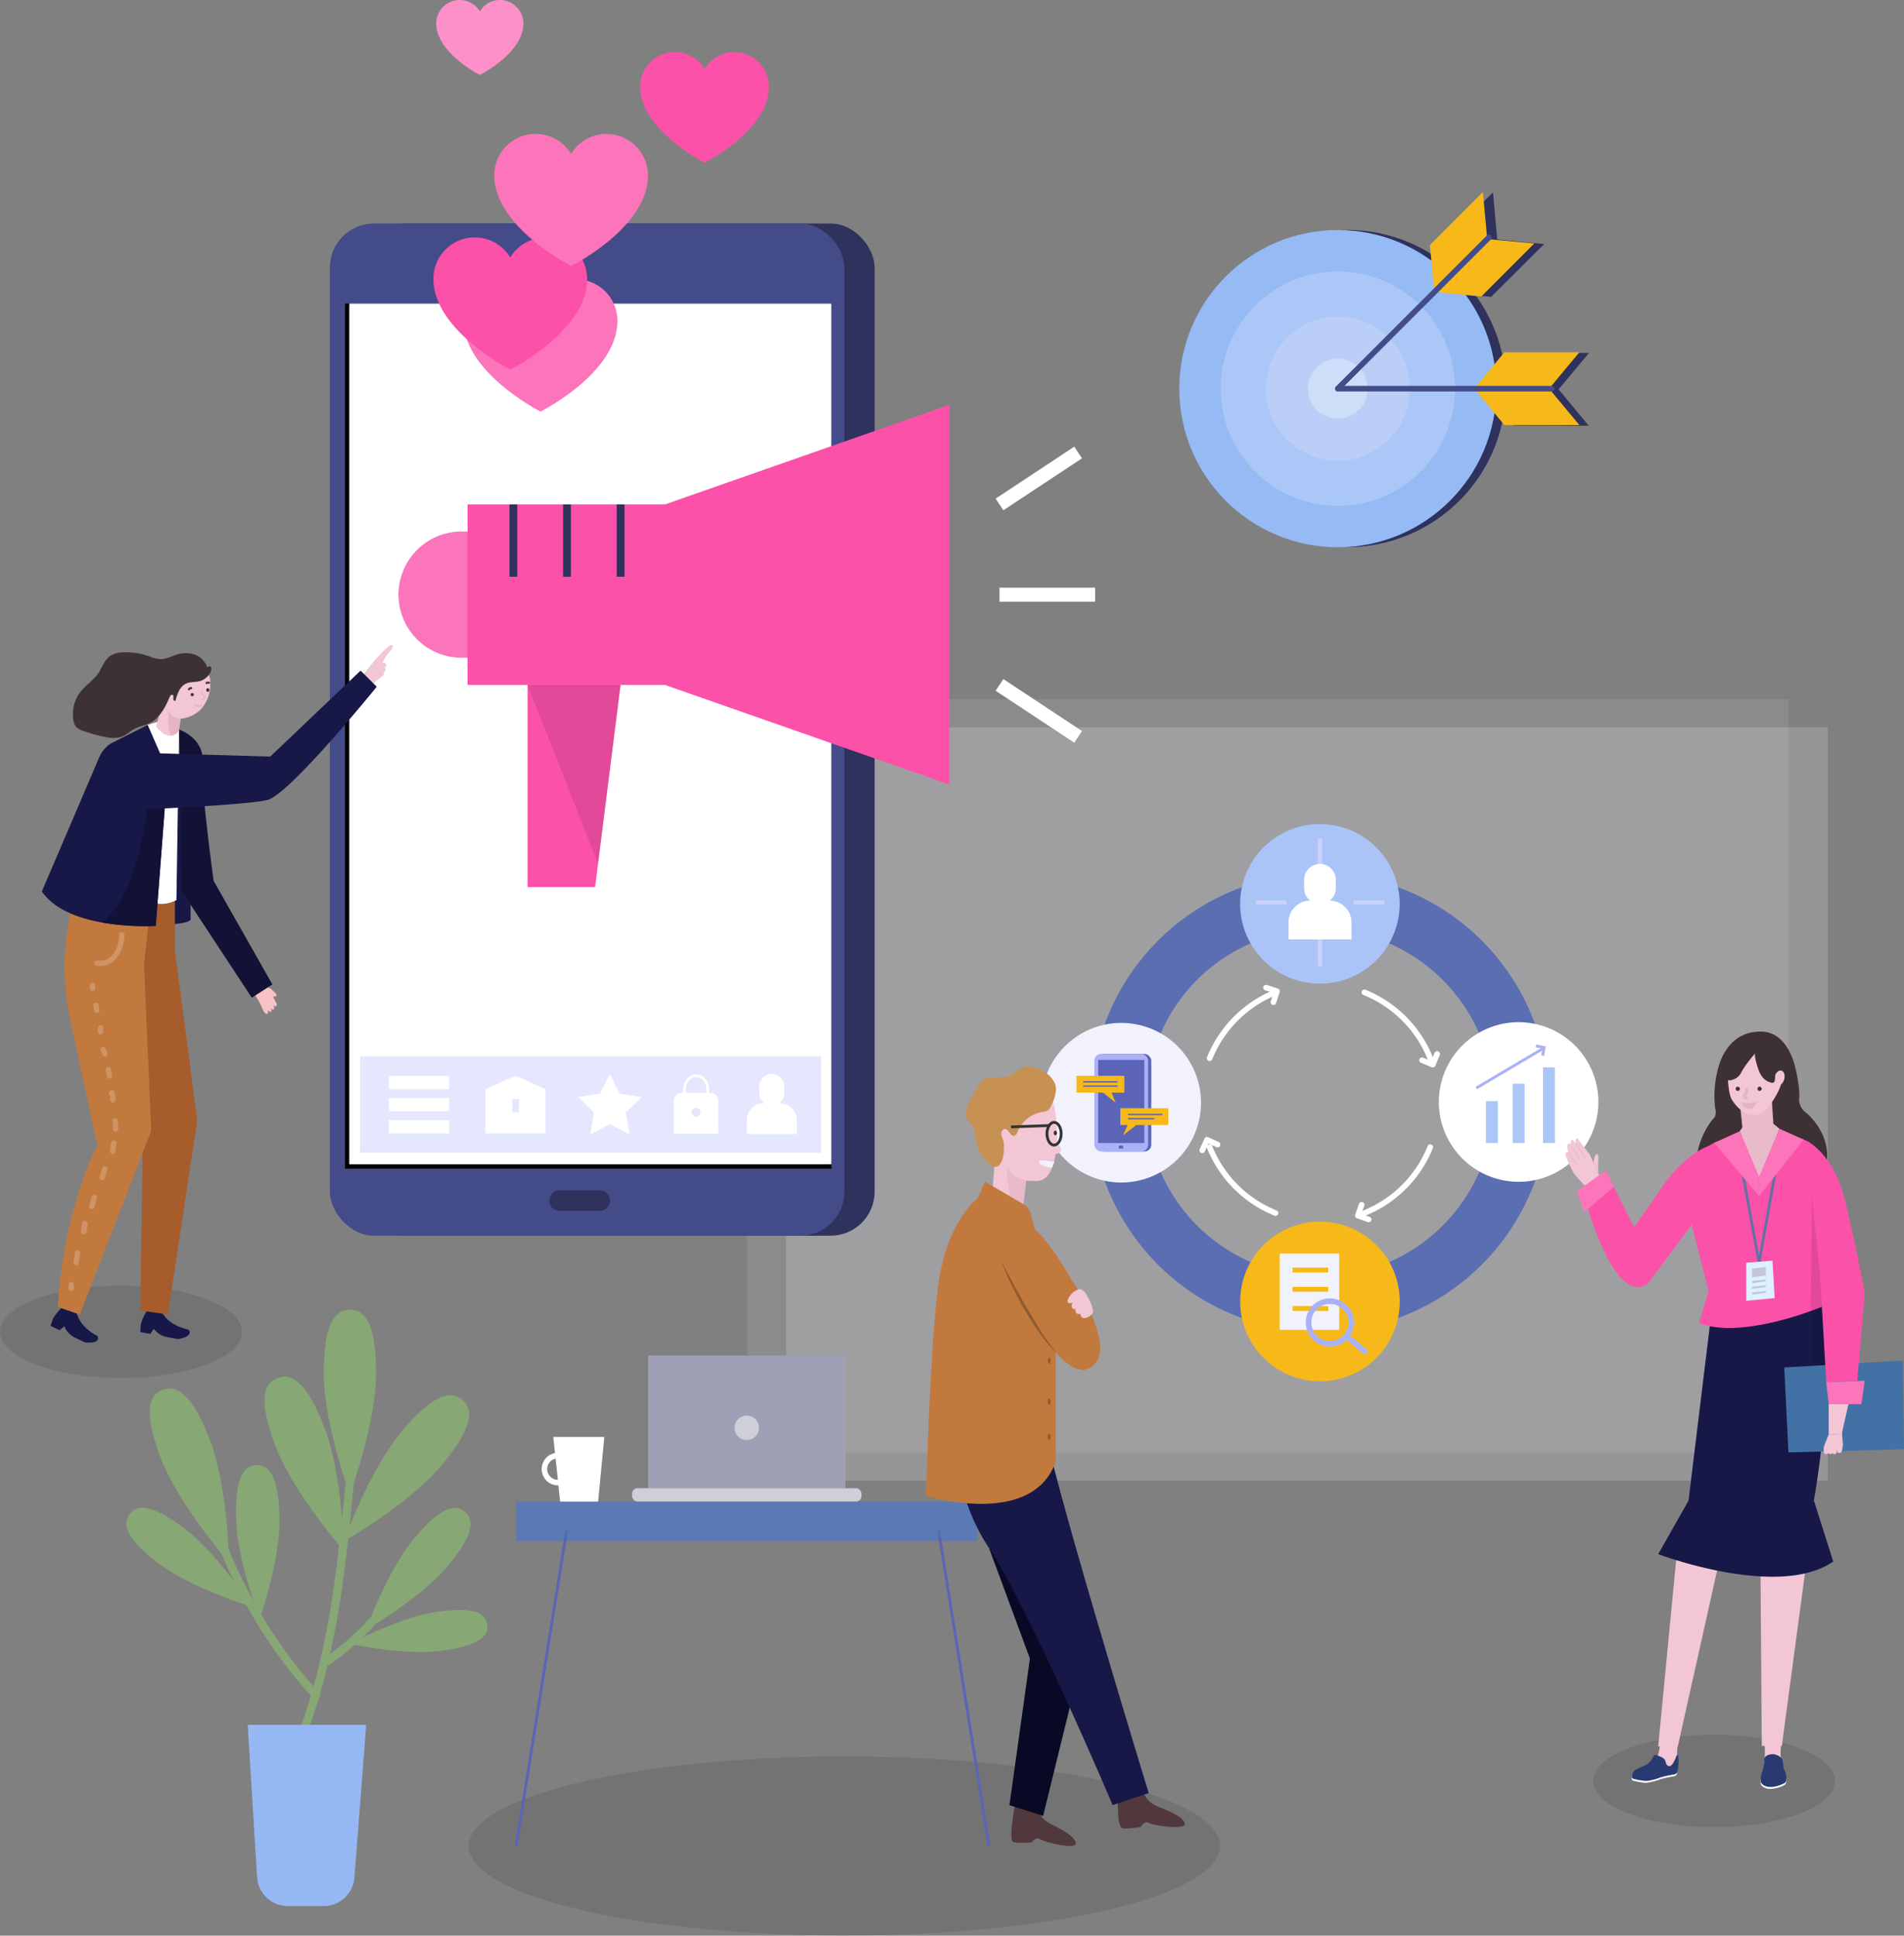 <svg xmlns="http://www.w3.org/2000/svg" viewBox="0 0 680.54 691.57"><rect x="0" y="0" width="680.54" height="691.57" fill="#808080" stroke="none"/><defs><style>.cls-1,.cls-3{fill:#f0f3fb;}.cls-1,.cls-2{opacity:0.1;}.cls-3{opacity:0.2;}.cls-4{fill:#5b6eb2;}.cls-5{fill:#aac4f7;}.cls-6{fill:#f6b919;}.cls-7{fill:#fff;}.cls-8{fill:#f2f2fd;}.cls-11,.cls-13,.cls-19,.cls-33,.cls-37,.cls-41,.cls-46,.cls-48,.cls-9{fill:none;}.cls-19,.cls-37,.cls-9{stroke:#fff;}.cls-41,.cls-9{stroke-linecap:round;}.cls-9{stroke-linejoin:round;}.cls-13,.cls-41,.cls-9{stroke-width:2px;}.cls-10{fill:#aac7f7;}.cls-11,.cls-13{stroke:#a9b1f8;}.cls-11,.cls-13,.cls-19,.cls-33,.cls-37,.cls-41,.cls-46,.cls-48{stroke-miterlimit:10;}.cls-12{fill:#cbd0fb;}.cls-14{fill:#5b64b7;}.cls-15{fill:#a9b1f8;}.cls-16{fill:#2e325c;}.cls-17{fill:#444b89;}.cls-18{fill:#e4e7fd;}.cls-20{fill:#f2c6d4;}.cls-21{fill:#f8c1c4;}.cls-22{fill:#171848;}.cls-23{fill:#a65c2b;}.cls-24{fill:#111236;}.cls-25{fill:#c2793e;}.cls-26{fill:#3d3135;}.cls-27{fill:#ce9465;}.cls-28{fill:#e5b3c5;}.cls-29{fill:#e8baca;}.cls-30{fill:#293a73;}.cls-31{fill:#fb51a9;}.cls-32{fill:#fc74ba;}.cls-33{stroke:#6670a5;}.cls-34{fill:#deefff;}.cls-35{fill:#c2c6db;}.cls-36{fill:#4271a5;}.cls-37{stroke-width:5px;}.cls-38{fill:#95baf4;}.cls-39{fill:#bacef7;}.cls-40{fill:#cddef9;}.cls-41{stroke:#444b89;}.cls-42{fill:#51383d;}.cls-43{fill:#080924;}.cls-44{fill:#5b79b5;}.cls-45{fill:#c69152;}.cls-46{stroke:#5b64b7;}.cls-47{fill:#925b2f;}.cls-48{stroke:#333;}.cls-49{fill:#333;}.cls-50{fill:#9fa0b6;}.cls-51{fill:#cfcfda;}.cls-52{fill:#87a775;}.cls-53{fill:#95b8f4;}.cls-54{fill:#fd90c8;}</style></defs><g id="Layer_2" data-name="Layer 2"><g id="Layer_1-2" data-name="Layer 1"><rect class="cls-1" x="266.92" y="249.82" width="372.32" height="269.11"/><ellipse class="cls-2" cx="301.8" cy="659.54" rx="134.3" ry="32.02"/><rect class="cls-3" x="281" y="259.86" width="372.32" height="269.11"/><ellipse class="cls-2" cx="43.25" cy="475.83" rx="43.25" ry="16.5"/><ellipse class="cls-2" cx="612.66" cy="636.31" rx="43.25" ry="16.5"/><path class="cls-4" d="M471.78,475.83A81.86,81.86,0,1,1,553.64,394,81.95,81.95,0,0,1,471.78,475.83Zm0-143.93A62.08,62.08,0,1,0,533.86,394,62.15,62.15,0,0,0,471.78,331.9Z"/><circle class="cls-5" cx="471.79" cy="322.96" r="28.51" transform="translate(49.07 707.92) rotate(-76.72)"/><circle class="cls-6" cx="471.79" cy="465" r="28.51"/><circle class="cls-7" cx="542.81" cy="393.75" r="28.51" transform="translate(34.88 831.57) rotate(-76.72)"/><circle class="cls-8" cx="400.76" cy="393.98" r="28.51" transform="translate(-85.79 675.22) rotate(-74.54)"/><path class="cls-9" d="M511.22,378.1a42.64,42.64,0,0,0-23.56-23.56"/><path class="cls-9" d="M487.66,433.41a42.58,42.58,0,0,0,23.56-23.56"/><path class="cls-9" d="M432.35,409.86a42.63,42.63,0,0,0,23.56,23.55"/><path class="cls-9" d="M455.91,354.54a42.67,42.67,0,0,0-23.56,23.56"/><polyline class="cls-9" points="452.49 352.87 456.43 354.13 455.16 358.07"/><polyline class="cls-9" points="513.69 376.55 512.11 380.38 508.28 378.8"/><polyline class="cls-9" points="489.22 435.7 485.31 434.32 486.69 430.42"/><polyline class="cls-9" points="429.72 411 431.43 407.23 435.2 408.94"/><rect class="cls-10" x="531.12" y="393.44" width="4.25" height="14.95"/><rect class="cls-10" x="540.68" y="387.2" width="4.25" height="21.19"/><rect class="cls-10" x="551.51" y="381.35" width="4.25" height="27.05"/><line class="cls-11" x1="527.66" y1="388.74" x2="551.51" y2="374.63"/><polyline class="cls-11" points="548.99 373.7 551.92 374.24 551.38 377.17"/><rect class="cls-12" x="471.02" y="299.51" width="1.54" height="11"/><rect class="cls-12" x="471.02" y="334.38" width="1.54" height="11"/><rect class="cls-12" x="488.45" y="316.94" width="1.54" height="11" transform="translate(811.67 -166.78) rotate(90)"/><rect class="cls-12" x="453.58" y="316.94" width="1.54" height="11" transform="translate(776.79 -131.91) rotate(90)"/><path class="cls-7" d="M471.78,323h0a5.68,5.68,0,0,1-5.66-5.67v-3a5.68,5.68,0,0,1,5.66-5.67h0a5.68,5.68,0,0,1,5.67,5.67v3A5.68,5.68,0,0,1,471.78,323Z"/><rect class="cls-8" x="457.4" y="447.88" width="21.28" height="27.26"/><path class="cls-7" d="M468.29,321.78h7a7.76,7.76,0,0,1,7.76,7.76v6.09a0,0,0,0,1,0,0h-22.5a0,0,0,0,1,0,0v-6.09A7.76,7.76,0,0,1,468.29,321.78Z"/><line class="cls-13" x1="481.24" y1="477.38" x2="488.43" y2="483.35"/><rect class="cls-6" x="462" y="452.88" width="12.75" height="1.75"/><rect class="cls-6" x="462" y="459.76" width="12.75" height="1.75"/><rect class="cls-6" x="462" y="466.64" width="12.75" height="1.75"/><circle class="cls-13" cx="475.34" cy="472.51" r="7.63"/><rect class="cls-14" x="392.27" y="376.56" width="19.23" height="34.84" rx="2.42"/><rect class="cls-15" x="391.15" y="376.56" width="19.23" height="34.84" rx="2.42"/><rect class="cls-14" x="392.51" y="378.71" width="16.5" height="29.67"/><rect class="cls-14" x="399.91" y="409.3" width="1.5" height="1.04"/><rect class="cls-6" x="384.75" y="384.37" width="17.14" height="6.01"/><rect class="cls-6" x="400.44" y="395.94" width="17.14" height="6.01"/><polygon class="cls-6" points="397 389.63 398.75 393.98 393.32 389.63 397 389.63"/><polygon class="cls-6" points="407.02 401.28 401.41 405.63 403.34 401.28 407.02 401.28"/><rect class="cls-14" x="387.19" y="386.29" width="12.25" height="0.49"/><rect class="cls-14" x="387.19" y="387.8" width="12.25" height="0.49"/><rect class="cls-14" x="403.19" y="397.94" width="12.25" height="0.49"/><rect class="cls-14" x="403.19" y="399.45" width="9.39" height="0.49"/><rect class="cls-16" x="128.72" y="79.87" width="183.9" height="361.62" rx="15.73"/><rect class="cls-17" x="117.9" y="79.87" width="183.9" height="361.62" rx="15.73"/><path d="M123.31,108.46V417.54H297.17V108.46ZM295.62,416H124.85V110H295.62Z"/><rect class="cls-7" x="124.85" y="108.46" width="172.31" height="307.53"/><path class="cls-16" d="M214.32,432.61H200a3.66,3.66,0,0,1-3.66-3.67h0a3.66,3.66,0,0,1,3.66-3.66h14.34a3.66,3.66,0,0,1,3.66,3.66h0A3.66,3.66,0,0,1,214.32,432.61Z"/><rect class="cls-18" x="128.72" y="377.44" width="164.78" height="34.44"/><rect class="cls-7" x="139" y="384.37" width="21.5" height="4.76"/><rect class="cls-7" x="139" y="392.28" width="21.5" height="4.76"/><rect class="cls-7" x="139" y="400.19" width="21.5" height="4.76"/><polygon class="cls-7" points="195 404.95 173.5 404.95 173.5 389.13 184.25 384.37 195 389.13 195 404.95"/><rect class="cls-18" x="183.12" y="392.66" width="2.38" height="4.76"/><polygon class="cls-7" points="217.99 383.64 221.51 390.78 229.38 391.93 223.68 397.48 225.03 405.33 217.99 401.62 210.94 405.33 212.29 397.48 206.59 391.93 214.46 390.78 217.99 383.64"/><path class="cls-7" d="M243.63,390.45h10.31a2.81,2.81,0,0,1,2.81,2.81V405a0,0,0,0,1,0,0H240.81a0,0,0,0,1,0,0V393.26A2.81,2.81,0,0,1,243.63,390.45Z"/><path class="cls-19" d="M244.66,392.2v-3.05c0-2.66,1.86-4.81,4.16-4.81h0c2.29,0,4.15,2.15,4.15,4.81v3.05"/><circle class="cls-18" cx="248.78" cy="397.42" r="1.59"/><path class="cls-7" d="M275.87,395.07h0a4.52,4.52,0,0,1-4.51-4.51v-2.39a4.52,4.52,0,0,1,4.51-4.51h0a4.52,4.52,0,0,1,4.51,4.51v2.39A4.52,4.52,0,0,1,275.87,395.07Z"/><path class="cls-7" d="M273.09,394.14h5.56a6.17,6.17,0,0,1,6.17,6.17v4.85a0,0,0,0,1,0,0h-17.9a0,0,0,0,1,0,0v-4.85A6.17,6.17,0,0,1,273.09,394.14Z"/><path class="cls-20" d="M130,245.79l-1-3.69s9.33-12.33,11.19-11.58c0,0,.91.61-1.36,2.77h0l0,0a1.36,1.36,0,0,0-.23.3l0,0a19.75,19.75,0,0,0-2,3.37.91.91,0,0,1,1.06,1.48l-.2.15a1.79,1.79,0,0,1,.14.13.92.92,0,0,1-.18,1.29l-.31.23a.92.92,0,0,1-.23,1.18l-2.47,1.95s-.09,0-.14.07a4.86,4.86,0,0,1-2.19,1.42Z"/><path class="cls-21" d="M98.25,354.63a1.85,1.85,0,0,1,.49.62.67.67,0,0,1-.13.74.41.41,0,0,1-.64-.18c-.34.09-.25.6-.09.9l.78,1.46a1.76,1.76,0,0,1,.27.72.63.63,0,0,1-.34.64c-.23.1-.45,0-.62-.3-.31.11,0,.42,0,.74s-.06.83-.39.82-.46-.38-.55-.61c-.38.2.46,1-.32,1.34-.11.11-.3,0-.41-.09s-.18-.27-.33-.3-.34.1-.23.3a.51.51,0,0,1-.3.79c-.42.12-.68-.23-1-.57a10.33,10.33,0,0,1-.92-1.89,30.33,30.33,0,0,0-2.51-4.48,23.62,23.62,0,0,1,4.09-2.45C96.34,352.57,97.45,353.9,98.25,354.63Z"/><path class="cls-22" d="M61.51,330.19s5.11-.16,6.61-1.5V304.53L64.18,269.4l-2.67,47.54Z"/><path class="cls-22" d="M52.61,468.21a15.72,15.72,0,0,0-2.32,5.14l-.13,2.58,3.54.66L55,474.78h0a7.46,7.46,0,0,0,4.63,2.91l4,.74s5.79-.82,3.73-3.39c0,0-6.38-1.05-9.25-5.81Z"/><polygon class="cls-23" points="62.52 320.36 62.52 339.62 70.5 400.24 60 469.68 50.13 468.19 51.08 405.27 43.25 336.33 46.07 318 62.52 320.36"/><path class="cls-22" d="M22.48,466.91a15.73,15.73,0,0,0-3.59,4.34l-.81,2.45,3.24,1.58L23,473.86h0a7.49,7.49,0,0,0,3.7,4l3.65,1.77s5.8.73,4.5-2.29c0,0-5.88-2.69-7.39-8.05Z"/><path class="cls-24" d="M64,260.63s9.11,3.15,8.36,11.55,4,42.54,4,42.54l21,37L90,356.47l-25-38Z"/><path class="cls-25" d="M28.21,314.72l-2.36,9.15a87.16,87.16,0,0,0-.8,40.15l9.74,45.15s-12.22,23-14.1,57.8l7.82,2.71L54.06,404l-2.6-59.43,2.78-25.29Z"/><path class="cls-7" d="M52.79,259,57,257.65l7,3-.94,60.94A11.54,11.54,0,0,1,56,322.82Z"/><path class="cls-22" d="M59.92,275.33l-.66,8.55-3.59,46.93a89.93,89.93,0,0,1-19.24-1.21c-8.28-1.48-17-4.62-21.47-11.1l20.54-48a11.68,11.68,0,0,1,3.89-4.75L52.79,259Z"/><path class="cls-24" d="M59.26,283.88l-3.59,46.93a89.93,89.93,0,0,1-19.24-1.21c13.78-10.43,16.35-43.41,16.35-43.41Z"/><path class="cls-22" d="M51.42,269l45.16,1.32,32.3-30.72,5.77,5.77S103.41,284,95.53,285.84s-45.69,3.41-45.69,3.41"/><path class="cls-20" d="M64.89,254.55,64.53,257l-.6,4.05a4,4,0,0,1-2.57,1.79c-1.35.22-3.22-.37-5.56-3.22l2.34-9,1-3.65Z"/><path class="cls-20" d="M71.86,253.35A13.43,13.43,0,0,0,75.17,244c0-1.78-.51-3.73-2-4.76a6.73,6.73,0,0,0-3.25-1,14.48,14.48,0,0,0-6.55.48,10.19,10.19,0,0,0-5.34,5.12,17.51,17.51,0,0,0-1.58,7.35,6.76,6.76,0,0,0,1.24,4.69c1.9,2.15,4.28,1.21,6.63.9A11.48,11.48,0,0,0,71.86,253.35Z"/><path class="cls-26" d="M71.66,243.29c-1.72.52-3.65.22-5.26,1-2.2,1.07-3.05,3.7-3.69,6.06-.34.33-.81-.31-.76-.78s.18-1.1-.25-1.31-.89.35-1.09.83c-1.55,3.75-3.67,7.63-7.33,9.38-1.72.82-3.66,1.11-5.33,2-1.41.76-2.58,1.92-4,2.56-2.24,1-4.82.63-7.21.11a60.91,60.91,0,0,1-7-2,5.52,5.52,0,0,1-2.49-1.41,4.77,4.77,0,0,1-1-2.34A13.11,13.11,0,0,1,28.9,247c1.88-2.33,4.53-4,6.22-6.43,1.43-2.09,2.18-4.76,4.25-6.22a8.82,8.82,0,0,1,4.87-1.28,25.24,25.24,0,0,1,9,1.38,13.44,13.44,0,0,0,4.18,1.08c1.93,0,3.7-1,5.53-1.57a10.39,10.39,0,0,1,6.61-.1,7.34,7.34,0,0,1,4.5,4.58c1.79-1.23,1.66,1,1.06,1.93A6.3,6.3,0,0,1,71.66,243.29Z"/><path class="cls-27" d="M32.11,351.84v1.58a1,1,0,0,0,1.9,0v-1.58A1,1,0,0,0,32.11,351.84Z"/><path class="cls-27" d="M35.54,360.76c-.12-.63-.23-1.26-.34-1.89a.95.95,0,0,0-1.83.5l.34,1.9a1,1,0,0,0,1.16.66A1,1,0,0,0,35.54,360.76Z"/><path class="cls-27" d="M35,367v1.9a1,1,0,0,0,1.9,0V367A1,1,0,0,0,35,367Z"/><path class="cls-27" d="M38.42,376.24l-.63-1.58a1,1,0,0,0-1.16-.66,1,1,0,0,0-.67,1.17l.63,1.58a1,1,0,0,0,1.17.66A1,1,0,0,0,38.42,376.24Z"/><path class="cls-27" d="M40,384.15l-.36-2.21a1,1,0,0,0-1.16-.66,1,1,0,0,0-.66,1.17c.11.73.23,1.47.35,2.2a1,1,0,0,0,1.17.67A1,1,0,0,0,40,384.15Z"/><path class="cls-27" d="M40.88,390.23a1,1,0,1,0-1.64,1,2.34,2.34,0,0,1,.16,1.5,1,1,0,0,0,.67,1.16.94.94,0,0,0,1.16-.66A4.58,4.58,0,0,0,40.88,390.23Z"/><path class="cls-27" d="M41.94,399.94a1,1,0,0,0-1.83.51,6.36,6.36,0,0,1,.24,2.67,1,1,0,0,0,.66,1.17,1,1,0,0,0,1.16-.67A8.48,8.48,0,0,0,41.94,399.94Z"/><path class="cls-27" d="M40.65,407.49a1,1,0,0,0-.95.94c-.12.95-.24,1.9-.37,2.84a1,1,0,0,0,1,1,1,1,0,0,0,.95-1c.12-.94.25-1.89.37-2.84C41.67,407.93,41.12,407.49,40.65,407.49Z"/><path class="cls-27" d="M36.55,417.34c-.33,1.05-.65,2.1-1,3.15s1.46,1.67,1.83.51.65-2.1,1-3.15S36.92,416.18,36.55,417.34Z"/><path class="cls-27" d="M32.8,427.47,31.85,431a1,1,0,0,0,1.83.5c.32-1.15.64-2.31,1-3.47A1,1,0,0,0,32.8,427.47Z"/><path class="cls-27" d="M30.28,436.26a1,1,0,0,0-1,.95c-.11,1-.21,1.9-.31,2.85A1,1,0,0,0,30,441a1,1,0,0,0,1-.94l.3-2.85A1,1,0,0,0,30.28,436.26Z"/><path class="cls-27" d="M26.84,447.4l-.6,3.48c-.21,1.19,1.62,1.71,1.83.5l.6-3.48C28.88,446.71,27.05,446.19,26.84,447.4Z"/><path class="cls-27" d="M24.53,458.7v1.9a1,1,0,0,0,1.89,0v-1.9A1,1,0,0,0,24.53,458.7Z"/><path class="cls-27" d="M42.59,333.75c0,4.36-2.28,10.25-7.69,9.4-1.2-.19-1.71,1.64-.51,1.83,6.7,1.06,10.1-5.45,10.1-11.23A1,1,0,0,0,42.59,333.75Z"/><path class="cls-26" d="M69.28,248.26a.57.57,0,1,1-.56-.65A.61.61,0,0,1,69.28,248.26Z"/><path class="cls-26" d="M74.82,246.54a.61.61,0,0,1-.56.65.66.66,0,0,1,0-1.3A.61.61,0,0,1,74.82,246.54Z"/><path class="cls-26" d="M68.28,245.49a1.64,1.64,0,0,0-1,.51c-.31.33.16.85.47.52a1,1,0,0,1,.68-.35C68.87,246.13,68.72,245.45,68.28,245.49Z"/><path class="cls-26" d="M74.78,243.59a1.55,1.55,0,0,0-1.12.12c-.4.2-.14.85.26.65a1,1,0,0,1,.75-.08C75.11,244.39,75.21,243.7,74.78,243.59Z"/><path class="cls-28" d="M73,248.36a1.9,1.9,0,0,1-.72-1.4c0-.29-.5-.29-.47,0a2.71,2.71,0,0,0,.36,1.25,2.28,2.28,0,0,0,.38.38,1.32,1.32,0,0,1,.29.24c.35.49-.24.8-.64.7s-.41.38-.12.45a1,1,0,0,0,1.34-.88A1,1,0,0,0,73,248.36Z"/><path class="cls-28" d="M71.69,251.84c-.41.43-1.24.09-1.61-.23s-.73.17-.44.43c.62.55,1.82.93,2.49.24C72.4,252,72,251.55,71.69,251.84Z"/><path class="cls-28" d="M64.53,257l-.6,4.05a4,4,0,0,1-2.57,1.79c-2.25-3.32-.78-10.74-.67-8.76.12,2.25,3.68,2.76,3.68,2.76Z"/><path class="cls-20" d="M561,408.5l.43.56c-.17-2.09.74-1.83.74-1.83l.95,1.23c-.11-1.92.75-1.68.75-1.68l4.27,5.54,3.77,8.29-.62,4.92-3.59-1.15a3.2,3.2,0,0,1-1.41-.9l-3.62-4s-2-3.77-2.8-5.81.36-2.07.66-2.07a4.53,4.53,0,0,1-.26-1C560,408.2,561,408.5,561,408.5Z"/><path class="cls-20" d="M571.29,419.21l-.11-2.91s.49-4.21-.37-4-1.11,2.25-1.11,2.25l-.15.78Z"/><path class="cls-29" d="M563.14,408.46a34.89,34.89,0,0,0,1.84,3.2c.32.51.67,1,1,1.53a14.28,14.28,0,0,0,1.11,1.48,14.25,14.25,0,0,0-.78-1.68q-.48-.8-1-1.56C564.64,410.41,563.93,409.41,563.14,408.46Z"/><path class="cls-29" d="M561.45,409.06a26.41,26.41,0,0,0,1.79,3.26c.33.52.66,1,1,1.55s.7,1,1.09,1.51a31.43,31.43,0,0,0-3.91-6.32Z"/><path class="cls-29" d="M560.55,411.61a13.89,13.89,0,0,0,1,1.94q.58.93,1.26,1.8h0c.22.33.46.66.72,1a11.14,11.14,0,0,0-.46-1.13h0a20.64,20.64,0,0,0-1.17-1.85A15.06,15.06,0,0,0,560.55,411.61Z"/><path class="cls-26" d="M614.19,381.41A37.38,37.38,0,0,0,613,395.62s.91,3-.73,4.15c0,0-13.46,15.39,0,32.8s-.1-1.18-.1-1.18l17.13-16.11-.83-25.46-7.05-4.27Z"/><path class="cls-26" d="M641.66,381.41s1.92,7.22,1.37,11.72a6,6,0,0,0,2.47,4.39s12.27,9.59,5.59,24l-18.59-4-3.2-21.43,7.05-12.44Z"/><path class="cls-20" d="M636.65,623.16s-.51,4,0,5.3l-4.38,1.63-1.58-1.66s.55-5.12-.65-7.62Z"/><path class="cls-7" d="M630.55,629.7s-.38-2.23,3.16-2.32c0,0,3.29.43,3.46,2.75l.36,2.41s1.31,2.52.87,4.35a1.51,1.51,0,0,1-.82,1c-1.47.7-5.59,2.36-7.87.12a1.41,1.41,0,0,1-.42-.88,6.86,6.86,0,0,1,.36-3A11.47,11.47,0,0,0,630.55,629.7Z"/><path class="cls-30" d="M630.55,629.06s-.37-2.15,3-2.32a2.09,2.09,0,0,1,.43,0c.75.14,3.08.76,3.23,2.71l.36,2.4s1.31,2.52.87,4.36a1.49,1.49,0,0,1-.82,1c-1.47.7-5.59,2.37-7.87.13a1.43,1.43,0,0,1-.42-.88,6.86,6.86,0,0,1,.36-3A11.52,11.52,0,0,0,630.55,629.06Z"/><path class="cls-20" d="M599.42,627.07a19.9,19.9,0,0,1,.31-3.75l-6.48-.84a13.18,13.18,0,0,1-1,5.52l3.52,4.26,2.27-.57,1.22-3.11Z"/><path class="cls-7" d="M597.93,630.59a3.06,3.06,0,0,1-.72.84,1.18,1.18,0,0,1-1,.2,1.5,1.5,0,0,1-.82-1,5.4,5.4,0,0,0-.45-1.26,3.34,3.34,0,0,0-1.61-1.13,8,8,0,0,0-1.56-.53.82.82,0,0,0-.44,0,.83.83,0,0,0-.28.25c-.46.58-.72,1.31-1.16,1.9a6.42,6.42,0,0,1-2.65,1.84,14.72,14.72,0,0,0-2.92,1.45,2.39,2.39,0,0,0-.69.69,3.32,3.32,0,0,0-.37,1.53.94.94,0,0,0,0,.5,1,1,0,0,0,.7.41c1,.24,2,.43,3.08.57a7.65,7.65,0,0,0,1.43.1,8.72,8.72,0,0,0,1.61-.26c.65-.14,1.3-.29,1.93-.49s1-.36,1.47-.52a39.4,39.4,0,0,1,4.56-1,1.86,1.86,0,0,0,1.18-.57,3.83,3.83,0,0,0,.27-1,13.63,13.63,0,0,0,0-4.89c-.17-1.17-.44-.14-.61.39A9.1,9.1,0,0,1,597.93,630.59Z"/><path class="cls-30" d="M598,629.93a2.74,2.74,0,0,1-.71.84,1.2,1.2,0,0,1-1,.2,1.49,1.49,0,0,1-.81-1,6.09,6.09,0,0,0-.45-1.26,3.33,3.33,0,0,0-1.62-1.12,6.53,6.53,0,0,0-1.56-.53.7.7,0,0,0-.43,0,.72.72,0,0,0-.28.24c-.46.59-.72,1.31-1.17,1.91a6.38,6.38,0,0,1-2.65,1.84,14.6,14.6,0,0,0-2.91,1.44,2.52,2.52,0,0,0-.69.69,3.53,3.53,0,0,0-.38,1.53,1,1,0,0,0,.05.5,1,1,0,0,0,.69.41q1.53.36,3.09.57a7.59,7.59,0,0,0,1.43.11,11,11,0,0,0,1.61-.26c.64-.15,1.29-.29,1.92-.5s1-.36,1.47-.52a39.11,39.11,0,0,1,4.57-1,1.82,1.82,0,0,0,1.17-.57,1.75,1.75,0,0,0,.28-.72,15,15,0,0,0,.19-5.17c-.16-1.17-.67-.15-.84.37A8.69,8.69,0,0,1,598,629.93Z"/><polygon class="cls-20" points="600.11 546.9 592.68 623.97 599.7 623.97 628.74 493.87 628.74 469.84 600.11 546.9"/><polygon class="cls-20" points="652.76 463.32 652.76 493.88 647.42 545.11 636.87 623.79 629.71 623.79 628.75 493.88 628.75 469.84 644.76 465.5 652.76 463.32"/><path class="cls-22" d="M655.24,557.91c-19.65,13.61-62.55-2.65-62.55-2.65l10.83-19.1,7.75-63.58.29-3.45,35.73-5,5.47-.81a296.93,296.93,0,0,1-1.23,49.21c-.79,7.77-1.86,15.66-3.18,23.62Z"/><path class="cls-31" d="M652.76,456.42v9.83s-2.09.92-5.47,2.14c-.79.29-1.67.59-2.6.9-2.16.73-4.65,1.51-7.36,2.23s-5.6,1.39-8.58,1.91c-7,1.21-13.8,1.6-19.88-.14q-.82-.23-1.62-.51l3.46-11.54-5.85-22.75-.94-9.37s-4.64-21.67,17.84-22.88c0,0,30.52-4.82,28.52,9.24a87.11,87.11,0,0,0-.28,16.44c.12,2,.28,4,.45,5.91C651.33,447.83,652.76,456.42,652.76,456.42Z"/><path class="cls-31" d="M610.68,409.46s-9.39,2.8-18.62,17.65l-8,11.38L576.8,424l-9.23,7.95s10.19,35.33,21.55,26.5l22.29-29.92Z"/><polygon class="cls-32" points="576.8 423.98 573.98 418.16 563.59 425.6 566.3 433.04 576.8 423.98"/><polyline class="cls-33" points="635.68 412.18 628.74 451.19 621.13 409.46"/><polygon class="cls-34" points="624.13 451.19 633.54 450.42 634.31 463.78 624.13 464.76 624.13 451.19"/><polygon class="cls-35" points="631.12 452.7 626.21 453.25 626.21 456.37 631.2 455.7 631.12 452.7"/><polygon class="cls-35" points="631.12 457.13 626.21 457.68 626.21 458.45 631.2 457.78 631.12 457.13"/><polygon class="cls-35" points="631.12 459.19 626.21 459.73 626.21 460.5 631.2 459.83 631.12 459.19"/><polygon class="cls-35" points="631.12 461.24 626.21 461.79 626.21 462.56 631.2 461.89 631.12 461.24"/><path class="cls-2" d="M651.53,512.54c-3.43,1-5.49,1.14-4.9-.07,2.39-4.9,1.7-19.8.86-36.83-.12-2.23-.18-4.68-.2-7.25,0-1.38,0-2.8,0-4.25.09-16.17.29-37.08.29-37.08l2.42,4.86c.12,2,.28,4,.45,5.91.88,10,2.31,18.59,2.31,18.59v6.91A296.93,296.93,0,0,1,651.53,512.54Z"/><polygon class="cls-36" points="637.74 488.57 680.17 486.11 680.54 517.81 639.23 518.93 637.74 488.57"/><path class="cls-31" d="M647.48,426.12l3.1,30.25,2.18,37.5,11.09-.56,2.66-31.41s-3.54-19-7.08-33.18-11-19.26-11-19.26"/><polygon class="cls-32" points="652.75 493.87 666.51 493.3 665.29 501.67 653.63 501.67 652.75 493.87"/><polygon class="cls-20" points="653.63 501.67 653.63 512.46 658.25 512.46 660.7 501.67 653.63 501.67"/><path class="cls-20" d="M653.63,512.46l-1.8,4.58v1.61a.9.9,0,0,0,.76.89h0a.9.9,0,0,0,1-.89v-1.77l1.61-4.42Z"/><path class="cls-20" d="M655.09,512.46l-1.8,4.58v1.61a.91.91,0,0,0,.77.89h0a.9.9,0,0,0,1-.89v-1.77l1.62-4.42Z"/><path class="cls-20" d="M656.56,512.46l-1.8,4.58v1.61a.9.9,0,0,0,.76.89h0a.9.9,0,0,0,1-.89v-1.77l1.61-4.42Z"/><path class="cls-20" d="M658.72,516.28l-.34,2a1.1,1.1,0,0,1-.92.91h0a.83.83,0,0,1-.81-.87v0l-1.16-1.38.74-1.57,1.95-5.71Z"/><polygon class="cls-29" points="621.8 393.45 622.77 402.82 621.8 404.18 628.74 420.6 636.05 403.3 633.85 401.49 633.23 391.89 621.8 393.45"/><path class="cls-20" d="M617.59,378S617,389.46,619,392.91c0,0,6,10.12,12.81,3,0,0,3.8-4.83,4.76-8.46,0,0,3.45-15.26-7.06-17.41C629.48,370.06,619.13,368.22,617.59,378Z"/><path class="cls-26" d="M627.29,373.23a17.28,17.28,0,0,0,4.8,10.35s4.83,9.59,9.57-2.17c0,0-2.57-13.74-13.37-12.79Z"/><path class="cls-26" d="M628.29,368.62s3.85,1.54,1.56,5c0,0-5.16,5.19-7.46,9.52a5,5,0,0,1-5.75,2.68c-1.51-.44-2.72-1.62-2.45-4.38C614.19,381.41,616.84,369.09,628.29,368.62Z"/><path class="cls-20" d="M637.73,385.61c-.38,1.45-1.48,2.42-2.45,2.16s-1.44-1.64-1-3.09,1.48-2.43,2.45-2.17S638.12,384.15,637.73,385.61Z"/><path class="cls-26" d="M628.53,382.15a9.64,9.64,0,0,0,1.35,2.63,5.66,5.66,0,0,0,3.32,2.05,1.06,1.06,0,0,0,.56,0,1,1,0,0,0,.57-.66,8.64,8.64,0,0,0,.07-2.83c0-1.76,1.05-3.41,1-5.17a5.68,5.68,0,0,0-1.86-3.65,5.15,5.15,0,0,0-3.14-1.57C625.37,372.6,627.6,379.65,628.53,382.15Z"/><polygon class="cls-32" points="621.8 404.18 612.66 408.35 628.75 427.31 628.74 420.6 621.8 404.18"/><polygon class="cls-32" points="636.05 403.3 644.69 407.16 628.75 427.31 628.74 420.6 636.05 403.3"/><path class="cls-26" d="M621.87,389.1a.75.75,0,1,1-.74-.84A.8.8,0,0,1,621.87,389.1Z"/><path class="cls-26" d="M629.67,389.1a.75.75,0,1,1-.74-.84A.8.8,0,0,1,629.67,389.1Z"/><path class="cls-28" d="M624.15,391.73c-.34.1.05-.42.12-.51a2.58,2.58,0,0,0,.37-.58,2.15,2.15,0,0,0,.05-1.56c-.21-.6-1.18-.34-1,.27.37,1-.81,1.43-.74,2.41a1.1,1.1,0,0,0,1.44.93A.5.5,0,0,0,624.15,391.73Z"/><path class="cls-28" d="M622.36,393.82s3.64.75,5.45-.31c0,0-.41,2.91-2.72,2.72A3,3,0,0,1,622.36,393.82Z"/><path class="cls-32" d="M214.63,212.47A22.56,22.56,0,0,1,192.07,235H165a22.56,22.56,0,0,1-22.57-22.56h0A22.56,22.56,0,0,1,165,189.9h27.1a22.56,22.56,0,0,1,22.56,22.57Z"/><polygon class="cls-31" points="339.31 144.63 214.63 188.29 214.63 236.65 339.31 280.3 339.31 144.63"/><rect class="cls-31" x="167.12" y="180.23" width="71.06" height="64.48"/><rect class="cls-16" x="182.1" y="180.23" width="2.79" height="25.82"/><rect class="cls-16" x="201.26" y="180.23" width="2.79" height="25.82"/><rect class="cls-16" x="220.42" y="180.23" width="2.79" height="25.82"/><polygon class="cls-31" points="212.7 316.95 188.56 316.95 188.56 244.71 221.81 244.71 212.7 316.95"/><line class="cls-37" x1="357.25" y1="212.47" x2="391.43" y2="212.47"/><line class="cls-37" x1="357.25" y1="180.23" x2="385.35" y2="161.67"/><line class="cls-37" x1="357.25" y1="244.71" x2="385.35" y2="263.26"/><polygon class="cls-2" points="221.81 244.71 188.56 244.71 213.76 308.56 221.81 244.71"/><path class="cls-16" d="M567.94,126.11l-26.8-.09-3.54,4.25a56.21,56.21,0,0,0-10.18-24.75l5.54.54,19-18.88-16.82-1.62-1.5-16.83-19,18.89.5,5.55a56.66,56.66,0,1,0,22.39,54.57l3.51,4.27,26.8.09-10.76-13Z"/><circle class="cls-38" cx="478.18" cy="138.86" r="56.67"/><circle class="cls-10" cx="478.18" cy="138.86" r="41.87"/><circle class="cls-39" cx="478.18" cy="138.86" r="25.73"/><circle class="cls-40" cx="478.18" cy="138.86" r="10.69"/><polygon class="cls-6" points="553.7 138.86 564.5 125.87 537.7 125.87 526.92 138.89 553.7 138.86"/><polygon class="cls-6" points="553.7 138.86 564.5 151.86 537.7 151.86 526.92 138.83 553.7 138.86"/><line class="cls-41" x1="478.18" y1="138.86" x2="554.57" y2="138.86"/><polygon class="cls-6" points="531.58 85.43 530.02 68.61 511.08 87.56 512.67 104.38 531.58 85.43"/><polygon class="cls-6" points="531.58 85.43 548.4 86.98 529.46 105.93 512.63 104.34 531.58 85.43"/><line class="cls-41" x1="478.18" y1="138.83" x2="532.19" y2="84.82"/><path class="cls-42" d="M399.56,642.63s-.37,10.25,1.63,10.6,6.56-.5,6.56-.5,1.3-2.41,3-1.39,12.88,2.43,12.73.4-3.87-4.06-9-6-5.68-5.33-5.68-5.33Z"/><path class="cls-42" d="M362.87,644.37s-2.64,13.24-.68,13.77,6.58.12,6.58.12,1.52-2.27,3.14-1.09,12.6,3.62,12.63,1.6-3.46-4.41-8.42-6.79-5.16-5.85-5.16-5.85Z"/><polygon class="cls-43" points="353.51 553.08 368.11 592.57 360.81 644.94 372.83 648.8 386.56 593 366.82 546.64 353.51 553.08"/><rect class="cls-44" x="184.5" y="536.47" width="164.82" height="14.16"/><path class="cls-22" d="M341.49,508s-2.14,24,12,45.07,44.21,91.86,44.21,91.86l12.88-4.29S372.83,517.46,373.26,508Z"/><path class="cls-20" d="M376.77,415a16.67,16.67,0,0,1-.7,2.17c-1.1,2.78-2.9,4.89-5.83,4.81l-3.49-.16-1.44,12.82L362,432.44l-7.42-4.89.86-11.16s-6.66-9.66-4.51-17.81,17.17-13.31,22.1-10.3,4.73,16.31,4.73,16.31A40.14,40.14,0,0,1,376.77,415Z"/><path class="cls-29" d="M366.75,421.81l-1.44,12.82L362,432.44c-.46-2.89-1.19-7.38-1.83-10.27-1-4.55.83-5.54,1.19-3.54S366.75,421.81,366.75,421.81Z"/><path class="cls-25" d="M352,422.17l-2.58,6s-11.16,7.94-14.16,31.76S331,534.41,331,534.41s38,11.8,46.35-12.23V482.26L370,439.77l-1.54-6a5.83,5.83,0,0,0-2.71-3.58Z"/><path class="cls-25" d="M357.8,450.5s20,44.42,31.55,38.3-6.44-31.54-6.44-31.54-11.34-20.93-19.19-21.57"/><path class="cls-45" d="M358.51,407.24a6.38,6.38,0,0,1-.63-2.23c0-.78.56-1.62,1.34-1.6,1.41,0,1.86,2.63,3.26,2.37.68-.12,1-.89,1.27-1.54a11.63,11.63,0,0,1,8.5-6.89,5.14,5.14,0,0,0,2.46-.78,4.18,4.18,0,0,0,1.07-1.62c1.1-2.4,2.17-5.09,1.36-7.6a9,9,0,0,0-4.11-4.52c-2.16-1.35-4.82-2.38-7.23-1.53-1.93.67-3.33,2.44-5.25,3.15-2.88,1.07-6.45-.41-9,1.29a8.5,8.5,0,0,0-2.46,3.15l-2,3.62a14.89,14.89,0,0,0-1.69,3.94,5,5,0,0,0,.77,4.09c.47.59,1.11,1,1.52,1.66a6.5,6.5,0,0,1,.68,2.81c.41,3.7,2.51,9.72,6.13,11.56C358.79,418.73,359.4,409.65,358.51,407.24Z"/><line class="cls-46" x1="202.5" y1="546.9" x2="184.5" y2="659.54"/><line class="cls-46" x1="335.5" y1="546.9" x2="353.49" y2="659.54"/><path class="cls-25" d="M357.8,450.5s20,44.42,31.55,38.3-6.44-31.54-6.44-31.54-11.34-20.93-19.19-21.57"/><path class="cls-47" d="M357.8,450.5l2.3,4.27c.76,1.43,1.52,2.85,2.3,4.26,1.57,2.83,3.1,5.66,4.74,8.44s3.27,5.56,5,8.26c.42.69.89,1.35,1.33,2s.9,1.34,1.39,2,.91,1.33,1.41,2,1,1.27,1.49,1.92a55.68,55.68,0,0,1-6.25-7.45c-1.92-2.62-3.61-5.4-5.26-8.19s-3.14-5.67-4.55-8.58S359,453.52,357.8,450.5Z"/><path class="cls-20" d="M381.61,464.55a1.35,1.35,0,0,0-.08.4.82.82,0,0,0,.77.68,2.44,2.44,0,0,0,1.09-.24,2.12,2.12,0,0,0-.28,1.7c.2.56,1,.91,1.43.51a1.3,1.3,0,0,0,.19,1.55,1.32,1.32,0,0,0,1.55.21c-.33.76.51,1.6,1.33,1.61a3.78,3.78,0,0,0,2.21-1,2.36,2.36,0,0,0,.6-.58,2,2,0,0,0,.18-1.41,13.5,13.5,0,0,0-1.57-4.12c-.71-1.39-1.87-3.79-3.74-3.12A6.37,6.37,0,0,0,381.61,464.55Z"/><path class="cls-47" d="M375.52,486.13c0,.62-.23,1.13-.51,1.13s-.51-.51-.51-1.13.23-1.12.51-1.12S375.52,485.51,375.52,486.13Z"/><path class="cls-47" d="M375.52,500.76c0,.62-.23,1.12-.51,1.12s-.51-.5-.51-1.12.23-1.13.51-1.13S375.52,500.13,375.52,500.76Z"/><path class="cls-20" d="M377.21,407.1c.56.88,1.12,1.75,1.67,2.63a2.23,2.23,0,0,1,.39.86,1.52,1.52,0,0,1-1,1.5,4.58,4.58,0,0,1-2,.13"/><path class="cls-47" d="M375.52,513.38c0,.62-.23,1.13-.51,1.13s-.51-.51-.51-1.13.23-1.12.51-1.12S375.52,512.76,375.52,513.38Z"/><path class="cls-48" d="M379.29,405.06c0,2.24-1.14,4.06-2.54,4.06s-2.54-1.82-2.54-4.06,1.14-4.05,2.54-4.05S379.29,402.82,379.29,405.06Z"/><line class="cls-48" x1="375.33" y1="402.13" x2="361.36" y2="402.63"/><path class="cls-49" d="M377.78,404.8c0,.46-.26.83-.58.83s-.59-.37-.59-.83.26-.84.59-.84S377.78,404.34,377.78,404.8Z"/><path class="cls-8" d="M376.77,415a16.67,16.67,0,0,1-.7,2.17,5.52,5.52,0,0,1-1.61-.21,8.05,8.05,0,0,1-2.15-.74c-.5-.29-1-.82-.82-1.38a.26.26,0,0,1,.09-.16.27.27,0,0,1,.18-.05C373.43,414.42,375.1,415,376.77,415Z"/><rect class="cls-50" x="231.68" y="484.31" width="70.48" height="47.41"/><circle class="cls-51" cx="266.92" cy="510.13" r="4.37"/><rect class="cls-51" x="225.92" y="531.72" width="82" height="4.75" rx="1.93"/><path class="cls-7" d="M197.75,513.38l.62,5.77a5.83,5.83,0,0,0,1,11.56h.21l.63,5.77h13.58L216,513.38Zm-2.17,11.5a3.84,3.84,0,0,1,3-3.74l.82,7.57A3.83,3.83,0,0,1,195.58,524.88Z"/><path class="cls-52" d="M134.4,490.6c0,18.22-9.34,43.33-9.34,43.33s-9.33-25.11-9.33-43.33,4.18-22.67,9.33-22.67S134.4,472.37,134.4,490.6Z"/><path class="cls-52" d="M157.83,523.51c-11.7,14-35,27.21-35,27.21s9-25.24,20.68-39.2,17.76-14.69,21.71-11.38S169.54,509.54,157.83,523.51Z"/><path class="cls-52" d="M160,559.56c-9.75,11.63-29.13,22.66-29.13,22.66s7.47-21,17.21-32.64,14.79-12.23,18.08-9.47S169.72,547.93,160,559.56Z"/><path class="cls-52" d="M158.28,589.74c-13.56,1.91-33.22-2.4-33.22-2.4s17.7-9.58,31.26-11.49,17.3.74,17.84,4.57S171.84,587.83,158.28,589.74Z"/><path class="cls-52" d="M116,510.17c6.53,17,6.82,43.8,6.82,43.8s-17.72-20.09-24.25-37.1-4.22-22.66.59-24.51S109.49,493.16,116,510.17Z"/><path class="cls-52" d="M66.06,546.2c12.08,9.13,24,27.9,24,27.9s-21.32-6.4-33.4-15.53S43.78,544.44,46.36,541,54,537.07,66.06,546.2Z"/><path class="cls-52" d="M99.9,542.13c.33,15.14-7,36.17-7,36.17s-8.21-20.69-8.54-35.83,3-18.9,7.34-19S99.57,527,99.9,542.13Z"/><path class="cls-52" d="M75,514.39c6.54,17,6.83,43.8,6.83,43.8S64.06,538.1,57.53,521.08s-4.23-22.66.59-24.5S68.42,497.38,75,514.39Z"/><path class="cls-52" d="M140.34,567.37A87.28,87.28,0,0,1,118,590.88c4.52-20.43,6.63-41.47,8.62-62.31.18-1.92-2.82-1.91-3,0-3.25,34-6.74,68.75-21,100.26-.79,1.75,1.8,3.28,2.59,1.52a195.69,195.69,0,0,0,11.83-35.29,1.63,1.63,0,0,0,.63-.25,91.33,91.33,0,0,0,25.22-25.93C144,567.25,141.39,565.75,140.34,567.37Z"/><path class="cls-52" d="M114,604.71a175.76,175.76,0,0,1-32.94-52.84c-.71-1.78-3.59-.93-2.88.87A180,180,0,0,0,112,606.91C113.26,608.34,115.3,606.13,114,604.71Z"/><path class="cls-53" d="M102.87,681h12.81a11,11,0,0,0,11-10.16l4.21-54.58H88.53l3.36,54.41A11,11,0,0,0,102.87,681Z"/><path class="cls-32" d="M205.88,99.79A14.77,14.77,0,0,0,193.2,107a14.79,14.79,0,0,0-27.47,7.62c0,18.49,27.47,32.42,27.47,32.42s27.47-13.67,27.47-32.42A14.79,14.79,0,0,0,205.88,99.79Z"/><path class="cls-31" d="M195.06,84.86A14.78,14.78,0,0,0,182.38,92a14.79,14.79,0,0,0-27.47,7.62c0,18.49,27.47,32.42,27.47,32.42s27.47-13.67,27.47-32.42A14.79,14.79,0,0,0,195.06,84.86Z"/><path class="cls-32" d="M216.8,47.86A14.75,14.75,0,0,0,204.13,55a14.8,14.8,0,0,0-27.48,7.62c0,18.49,27.48,32.42,27.48,32.42S231.6,81.4,231.6,62.65A14.8,14.8,0,0,0,216.8,47.86Z"/><path class="cls-31" d="M262.42,18.64a12.36,12.36,0,0,0-10.6,6,12.37,12.37,0,0,0-23,6.37c0,15.47,23,27.12,23,27.12s23-11.43,23-27.12A12.37,12.37,0,0,0,262.42,18.64Z"/><path class="cls-54" d="M178.69,0a8.36,8.36,0,0,0-7.19,4.07,8.39,8.39,0,0,0-15.58,4.32c0,10.48,15.58,18.38,15.58,18.38S187.07,19,187.07,8.39A8.39,8.39,0,0,0,178.69,0Z"/></g></g></svg>
